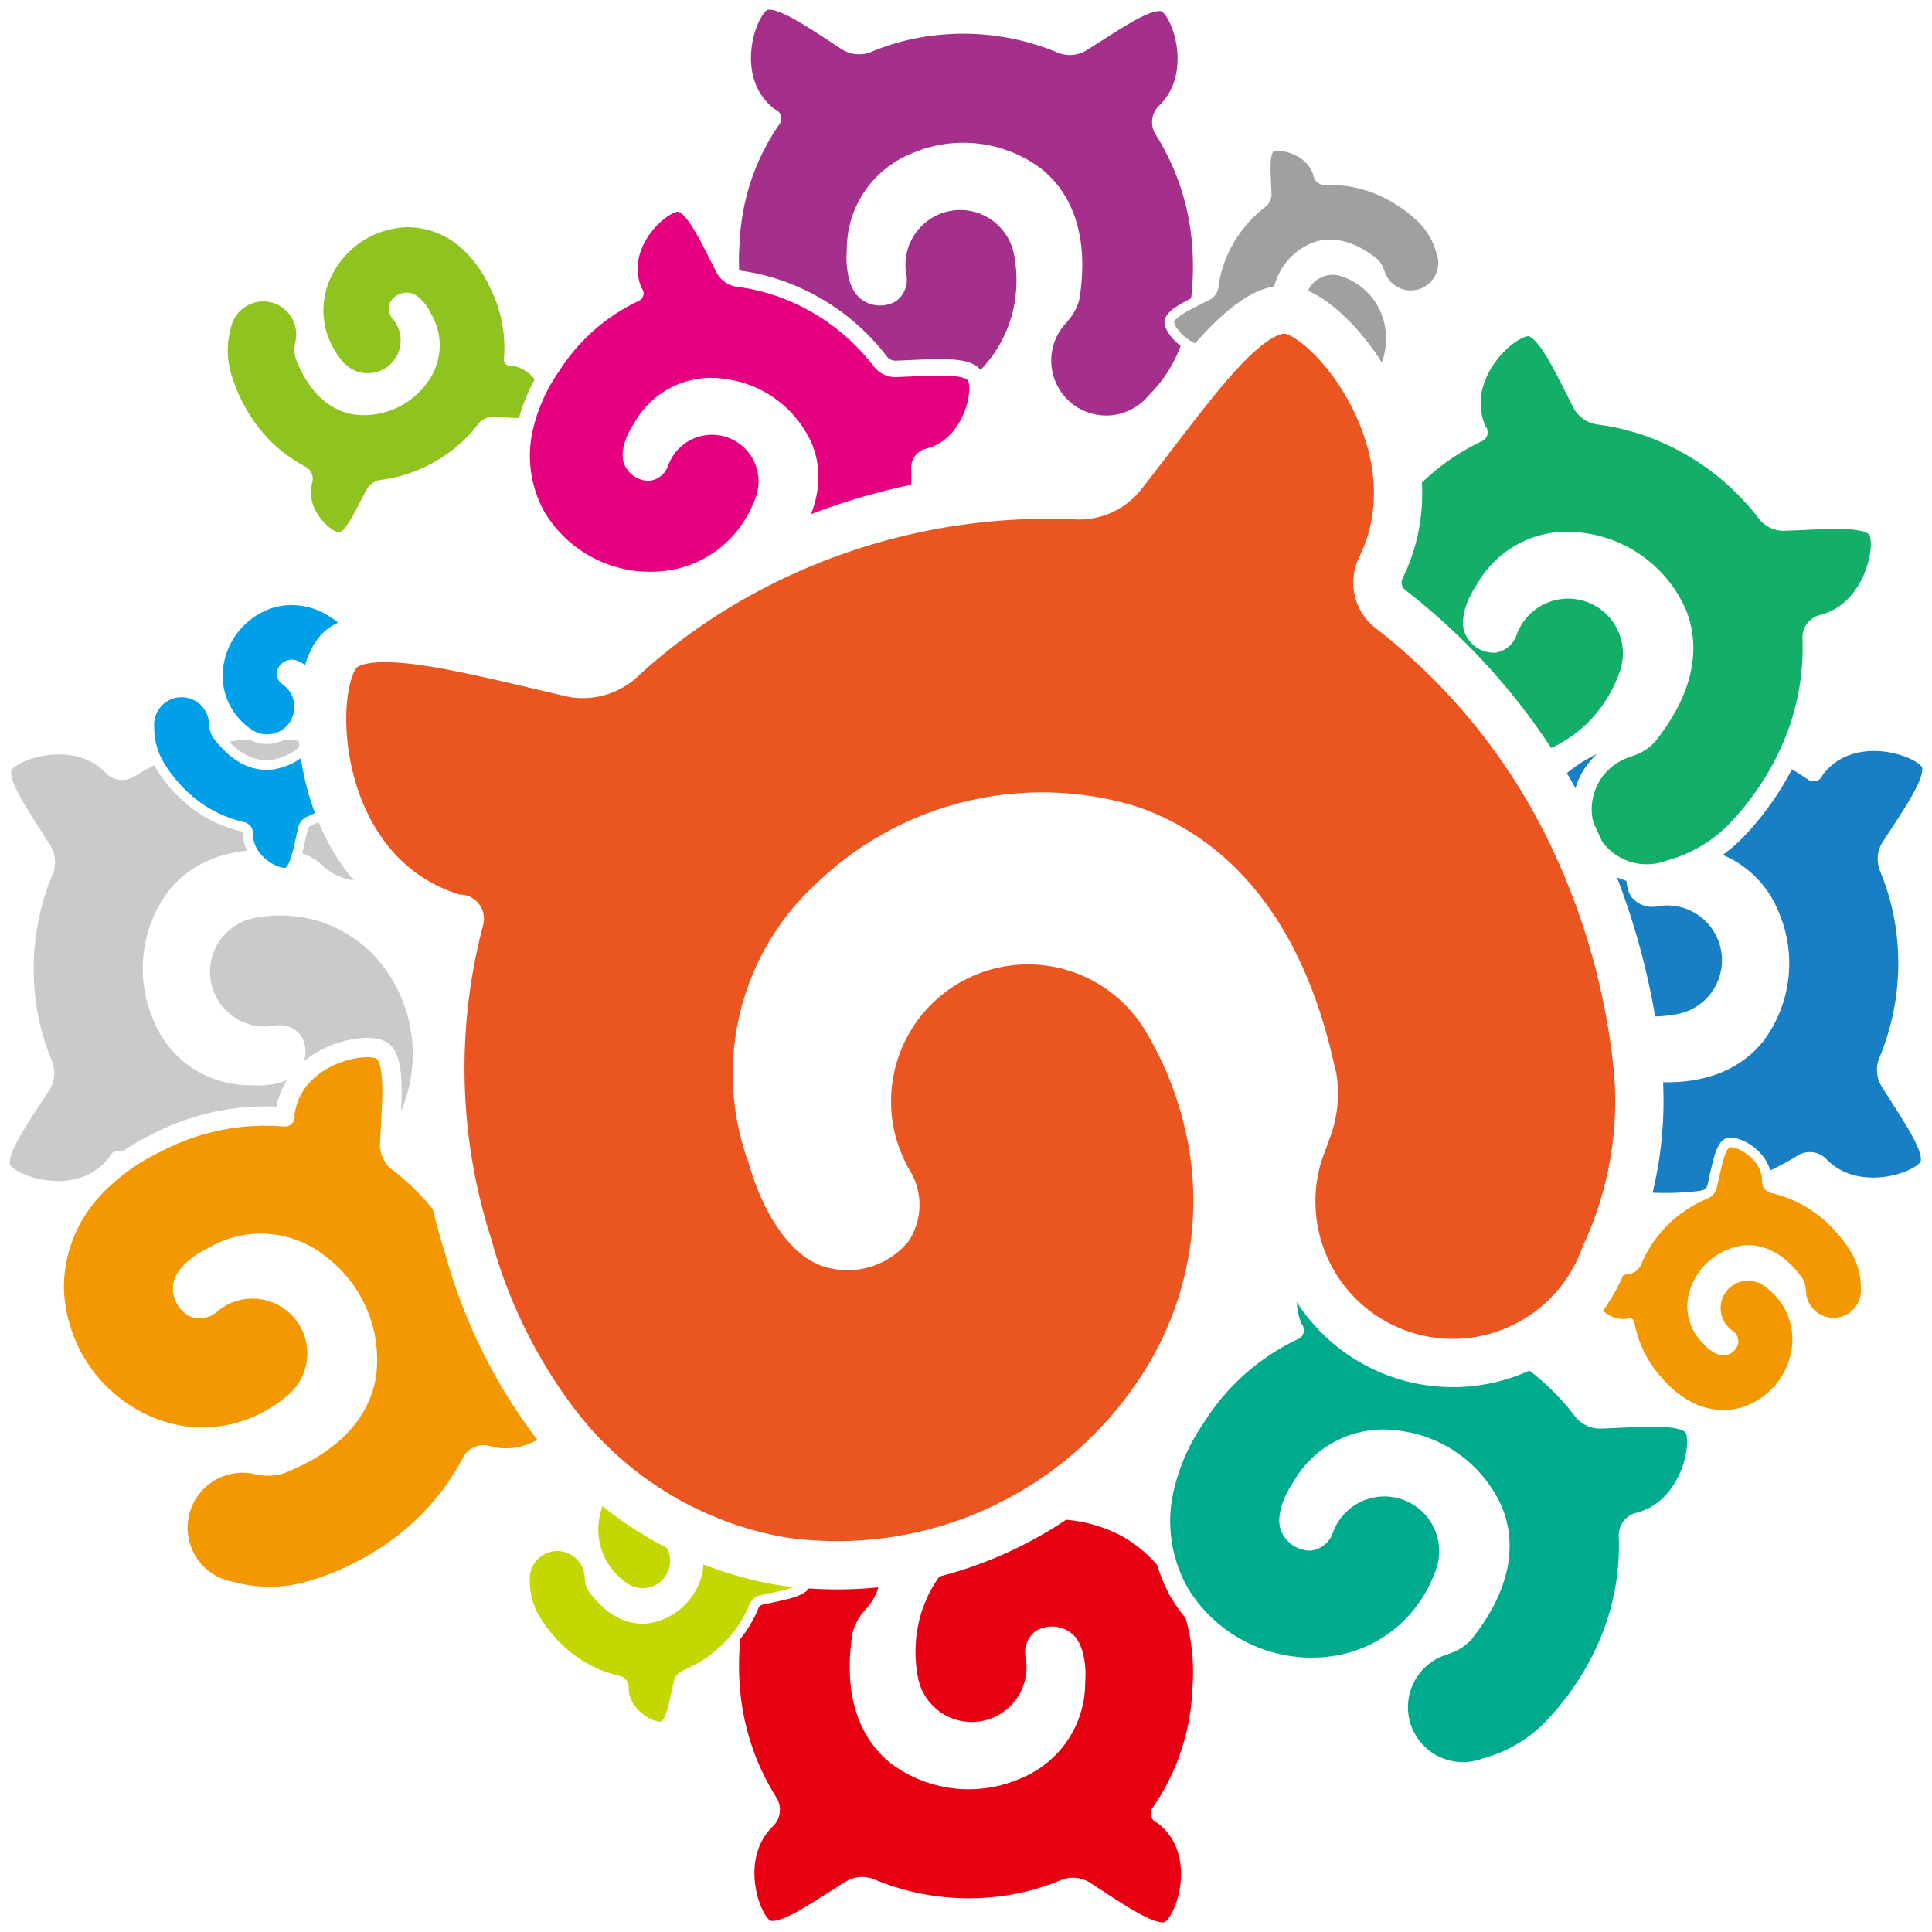 <?xml version="1.0" encoding="UTF-8" standalone="no"?>
<svg
    xmlns="http://www.w3.org/2000/svg"
    xmlns:xlink="http://www.w3.org/1999/xlink"
    version="1.1"
    viewBox="0 0 400 400"
    width="400"
    height="400"
    style="background: #fff;">
  <defs>
    <!-- This path is extracted from the HTML document at https://kemono-friends.jp/. The symbol is a copyrighted work of Kemono Friends Project. -->
    <path
       id="no"
       d="M45.47 13.38a1.39 1.39 0 0 1 .23-1.74C49.78 7.7 47.26.74 45.56.22S40.73 2 36.91 4.38a2.28 2.28 0 0 1-2.08.12A26.5 26.5 0 0 0 21 2.75a25.14 25.14 0 0 0-6.08 1.65 2.33 2.33 0 0 1-2.15-.09C9 1.86 5.78-.43 4.13.07 2.31.61-.5 8.49 4.81 12.26c0 0 0 .06.07 0l-.06.09A24.15 24.15 0 0 0 .57 25.11a21.54 21.54 0 0 0 .8 7.89 15 15 0 0 0 6.11 8.31c.29.19.59.38.9.55a16 16 0 0 0 16.87-1.16 14.26 14.26 0 0 0 5.59-8.31 15 15 0 0 0 .08-6.4 6.67 6.67 0 0 0-13.08 2.61 1.74 1.74 0 0 1-.62 1.73 2.26 2.26 0 0 1-2.5-.18C14 29.61 13.5 28 13.66 25.9v-.14a9.7 9.7 0 0 1 6.08-8.94 12.44 12.44 0 0 1 12.44 1.44c3.17 2.56 4.41 6.75 3.63 12.18a.29.29 0 0 1 0 .09 4.25 4.25 0 0 1-1 2l-.24.29-.2.23a6.67 6.67 0 0 0 10.29 8.55 15.14 15.14 0 0 0 3.9-6.68 29.23 29.23 0 0 0 .85-9.58 26 26 0 0 0-3.94-11.96z"
       stroke="#fff"
       stroke-width="2"
       vector-effect="non-scaling-stroke"
       stroke-linejoin="round" />
  </defs>
    <rect width="100%" height="100%" fill="#fff" />

    <!-- “Four Symbols” -->
    <use xlink:href="#no" fill="#187fc4" transform="scale(2,2) rotate(90)" x="75" y="-200" />
    <use xlink:href="#no" fill="#c9caca" transform="scale(2,2) rotate(-90)" x="-125" />
    <use xlink:href="#no" fill="#e60012" transform="scale(2,2) rotate(180)" x="-125" y="-200" />
    <use xlink:href="#no" fill="#a5308c" transform="scale(2,2)" x="75" />

    <use xlink:href="#no" fill="#13ae67" transform="scale(2,2) rotate(30)" x="150" y="-50"/>
    <use xlink:href="#no" fill="#f39800" transform="rotate(-45)" x="40" y="420" />
    <use xlink:href="#no" fill="#00ab8d" transform="scale(2,2) rotate(30)" x="180" y="40" />
    <use xlink:href="#no" fill="#00a0e9" transform="rotate(135)" y="-170" x="40" />
    <use xlink:href="#no" fill="#f39800" transform="scale(2,2) rotate(60)" x="110" y="20" />
    <use xlink:href="#no" fill="#c4d700" transform="rotate(135)" x="110" y="-350" />
    <use xlink:href="#no" fill="#8fc31f" transform="scale(1.2,1.2) rotate(150)" x="-50" y="-110" />
    <use xlink:href="#no" fill="#e4007f" transform="scale(1.7,1.7) rotate(30)" y="-20" x="80" />
    <use xlink:href="#no" fill="#9fa0a0" transform="translate(240,70) rotate(-60)" />

    <!-- Uppermost layer: #ea5520 is the theme color for the NEWS page of KF official website (https://kemono-friends.jp/news/) -->
    <use xlink:href="#no" fill="#ea5520" transform="scale(5,5) rotate(-20)" y="30" />
</svg>

